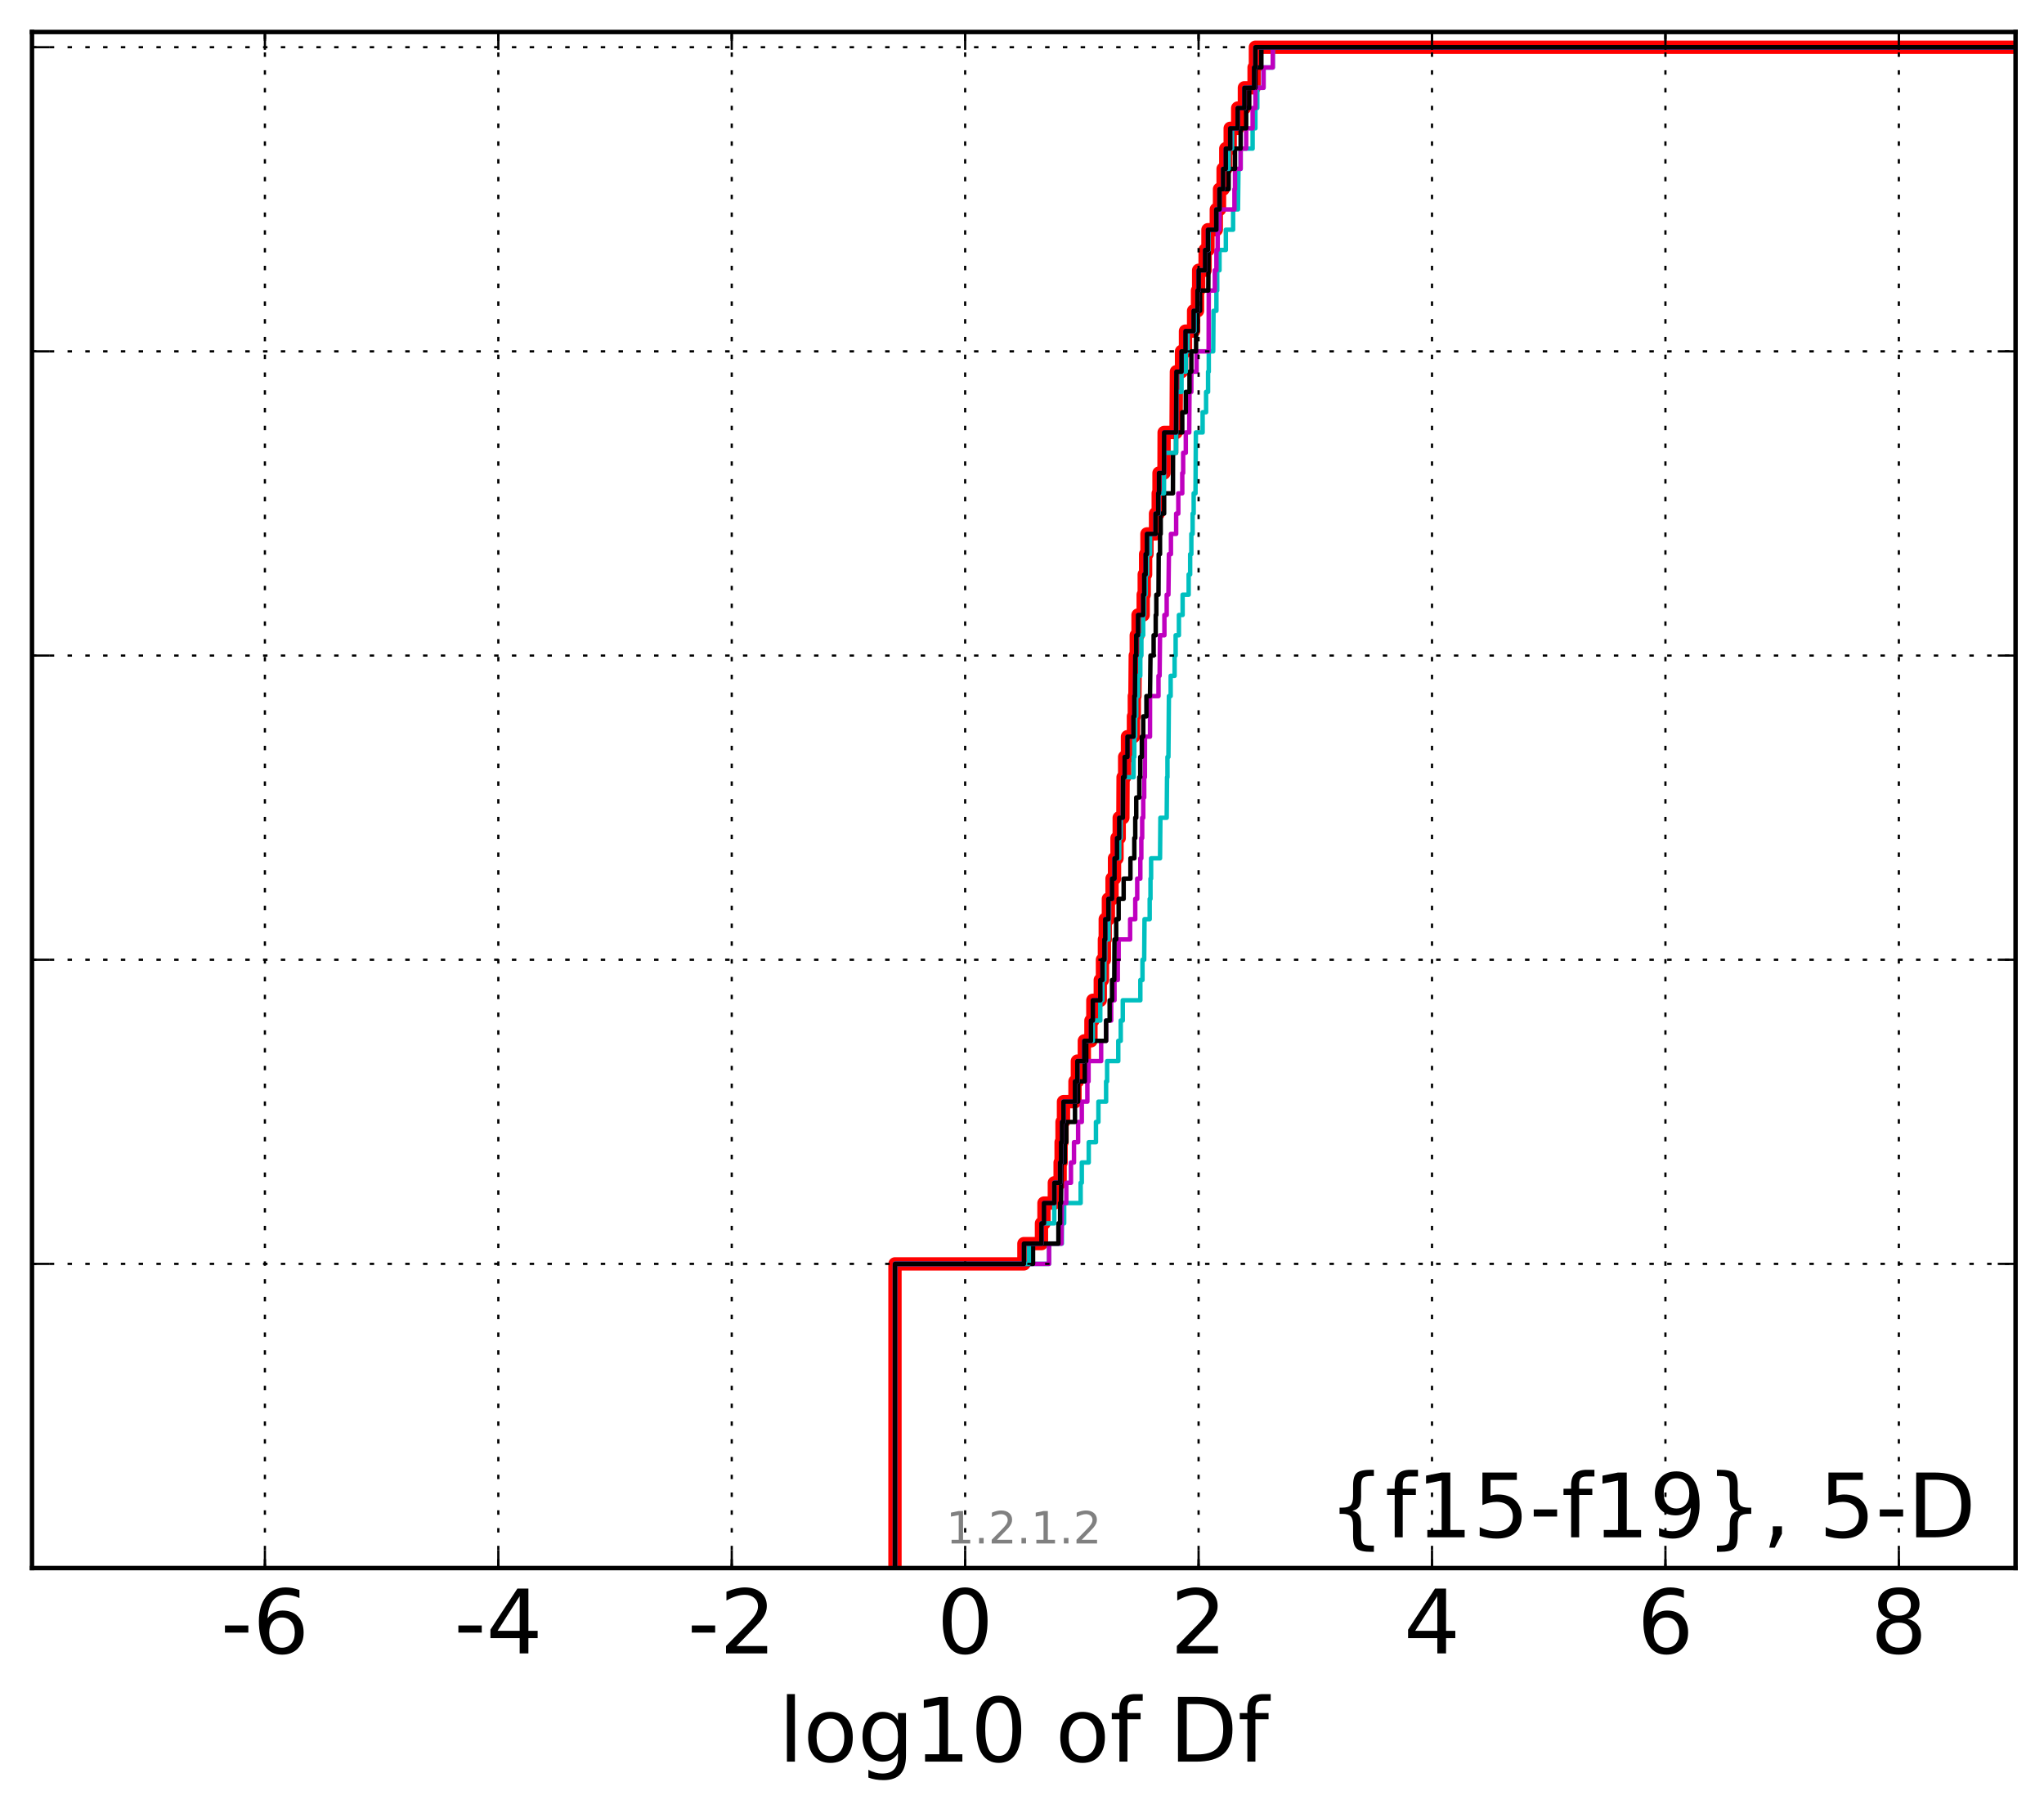 <?xml version="1.0" encoding="utf-8" standalone="no"?>
<!DOCTYPE svg PUBLIC "-//W3C//DTD SVG 1.1//EN"
  "http://www.w3.org/Graphics/SVG/1.1/DTD/svg11.dtd">
<!-- Created with matplotlib (http://matplotlib.org/) -->
<svg height="407pt" version="1.1" viewBox="0 0 460 407" width="460pt" xmlns="http://www.w3.org/2000/svg" xmlns:xlink="http://www.w3.org/1999/xlink">
 <defs>
  <style type="text/css">
*{stroke-linecap:butt;stroke-linejoin:round;stroke-miterlimit:100000;}
  </style>
 </defs>
 <g id="figure_1">
  <g id="patch_1">
   <path d="M 0 407.712 
L 460.8 407.712 
L 460.8 0 
L 0 0 
z
" style="fill:#ffffff;"/>
  </g>
  <g id="axes_1">
   <g id="patch_2">
    <path d="M 7.2 352.8 
L 453.6 352.8 
L 453.6 7.2 
L 7.2 7.2 
z
" style="fill:#ffffff;"/>
   </g>
   <g id="line2d_1">
    <path clip-path="url(#p830e38a3d4)" d="M 201.414 352.8 
L 201.414 348.238 
L 201.414 348.238 
L 201.414 348.238 
L 201.414 343.675 
L 201.414 343.675 
L 201.414 343.675 
L 201.414 339.113 
L 201.414 339.113 
L 201.414 339.113 
L 201.414 334.55 
L 201.414 334.55 
L 201.414 334.55 
L 201.414 329.988 
L 201.414 329.988 
L 201.414 329.988 
L 201.414 325.426 
L 201.414 325.426 
L 201.414 325.426 
L 201.414 320.863 
L 201.414 320.863 
L 201.414 320.863 
L 201.414 316.301 
L 201.414 316.301 
L 201.414 316.301 
L 201.414 311.739 
L 201.414 311.739 
L 201.414 311.739 
L 201.414 307.176 
L 201.414 307.176 
L 201.414 307.176 
L 201.414 302.614 
L 201.414 302.614 
L 201.414 302.614 
L 201.414 298.051 
L 201.414 298.051 
L 201.414 298.051 
L 201.414 293.489 
L 201.414 293.489 
L 201.414 293.489 
L 201.414 288.927 
L 201.414 288.927 
L 201.414 288.927 
L 201.414 284.364 
L 230.432 284.364 
L 230.432 279.802 
L 234.382 279.802 
L 234.382 275.24 
L 234.944 275.24 
L 234.944 270.677 
L 237.279 270.677 
L 237.279 266.115 
L 238.579 266.115 
L 238.579 261.552 
L 238.8 261.552 
L 238.8 256.99 
L 239.009 256.99 
L 239.009 252.428 
L 239.336 252.428 
L 239.336 247.865 
L 241.925 247.865 
L 241.925 243.303 
L 242.461 243.303 
L 242.461 238.741 
L 244.026 238.741 
L 244.026 234.178 
L 245.515 234.178 
L 245.515 229.616 
L 245.946 229.616 
L 245.946 225.053 
L 247.618 225.053 
L 247.618 220.491 
L 248.106 220.491 
L 248.106 215.929 
L 248.546 215.929 
L 248.546 211.366 
L 248.734 211.366 
L 248.734 206.804 
L 249.442 206.804 
L 249.442 202.242 
L 250.263 202.242 
L 250.263 197.679 
L 250.821 197.679 
L 250.821 193.117 
L 251.383 193.117 
L 251.383 188.554 
L 251.877 188.554 
L 251.877 183.992 
L 252.702 183.992 
L 252.747 174.867 
L 253.101 174.867 
L 253.101 170.305 
L 253.734 170.305 
L 253.734 165.743 
L 255.08 165.743 
L 255.08 161.18 
L 255.278 161.18 
L 255.278 156.618 
L 255.415 156.618 
L 255.488 147.493 
L 255.712 147.493 
L 255.712 142.931 
L 256.113 142.931 
L 256.113 138.368 
L 257.273 138.368 
L 257.273 133.806 
L 257.507 133.806 
L 257.507 129.244 
L 257.817 129.244 
L 257.817 124.681 
L 258.122 124.681 
L 258.122 120.119 
L 260.051 120.119 
L 260.051 115.556 
L 260.657 115.556 
L 260.657 110.994 
L 260.832 110.994 
L 260.832 106.432 
L 261.954 106.432 
L 261.986 97.307 
L 264.665 97.307 
L 264.748 83.62 
L 265.902 83.62 
L 265.902 79.057 
L 266.793 79.057 
L 266.793 74.495 
L 268.619 74.495 
L 268.619 69.933 
L 269.496 69.933 
L 269.496 65.37 
L 269.753 65.37 
L 269.753 60.808 
L 271.206 60.808 
L 271.206 56.246 
L 271.849 56.246 
L 271.849 51.683 
L 273.726 51.683 
L 273.726 47.121 
L 274.451 47.121 
L 274.451 42.558 
L 275.257 42.558 
L 275.257 37.996 
L 275.86 37.996 
L 275.86 33.434 
L 276.854 33.434 
L 276.854 28.871 
L 278.542 28.871 
L 278.542 24.309 
L 280.05 24.309 
L 280.05 19.747 
L 282.23 19.747 
L 282.23 15.184 
L 282.529 15.184 
L 282.529 10.622 
L 282.529 10.622 
L 453.6 10.622 
L 453.6 10.622 
" style="fill:none;stroke:#ff0000;stroke-linecap:square;stroke-width:3.0;"/>
   </g>
   <g id="line2d_2">
    <path clip-path="url(#p830e38a3d4)" d="M 201.414 352.8 
L 201.414 348.238 
L 201.414 348.238 
L 201.414 348.238 
L 201.414 343.675 
L 201.414 343.675 
L 201.414 343.675 
L 201.414 339.113 
L 201.414 339.113 
L 201.414 339.113 
L 201.414 334.55 
L 201.414 334.55 
L 201.414 334.55 
L 201.414 329.988 
L 201.414 329.988 
L 201.414 329.988 
L 201.414 325.426 
L 201.414 325.426 
L 201.414 325.426 
L 201.414 320.863 
L 201.414 320.863 
L 201.414 320.863 
L 201.414 316.301 
L 201.414 316.301 
L 201.414 316.301 
L 201.414 311.739 
L 201.414 311.739 
L 201.414 311.739 
L 201.414 307.176 
L 201.414 307.176 
L 201.414 307.176 
L 201.414 302.614 
L 201.414 302.614 
L 201.414 302.614 
L 201.414 298.051 
L 201.414 298.051 
L 201.414 298.051 
L 201.414 293.489 
L 201.414 293.489 
L 201.414 293.489 
L 201.414 288.927 
L 201.414 288.927 
L 201.414 288.927 
L 201.414 284.364 
L 236.092 284.364 
L 236.092 279.802 
L 238.977 279.802 
L 238.977 275.24 
L 239.491 275.24 
L 239.491 270.677 
L 243.198 270.677 
L 243.198 266.115 
L 243.461 266.115 
L 243.461 261.552 
L 245.018 261.552 
L 245.018 256.99 
L 246.644 256.99 
L 246.644 252.428 
L 247.199 252.428 
L 247.199 247.865 
L 248.926 247.865 
L 248.926 243.303 
L 249.155 243.303 
L 249.155 238.741 
L 251.666 238.741 
L 251.666 234.178 
L 252.222 234.178 
L 252.222 229.616 
L 252.68 229.616 
L 252.68 225.053 
L 256.634 225.053 
L 256.634 220.491 
L 257.115 220.491 
L 257.115 215.929 
L 257.499 215.929 
L 257.571 206.804 
L 258.736 206.804 
L 258.736 202.242 
L 258.916 202.242 
L 258.916 197.679 
L 259.054 197.679 
L 259.054 193.117 
L 261.062 193.117 
L 261.146 183.992 
L 262.563 183.992 
L 262.642 174.867 
L 262.736 174.867 
L 262.736 170.305 
L 262.953 170.305 
L 263.062 156.618 
L 263.456 156.618 
L 263.456 152.055 
L 264.343 152.055 
L 264.343 147.493 
L 264.577 147.493 
L 264.577 142.931 
L 265.312 142.931 
L 265.312 138.368 
L 266.146 138.368 
L 266.146 133.806 
L 267.506 133.806 
L 267.506 129.244 
L 267.843 129.244 
L 267.843 124.681 
L 268.109 124.681 
L 268.109 120.119 
L 268.399 120.119 
L 268.399 115.556 
L 268.634 115.556 
L 268.634 110.994 
L 269.045 110.994 
L 269.129 97.307 
L 270.648 97.307 
L 270.648 92.745 
L 271.429 92.745 
L 271.429 88.182 
L 271.875 88.182 
L 271.875 83.62 
L 272.033 83.62 
L 272.033 79.057 
L 273.031 79.057 
L 273.101 69.933 
L 273.753 69.933 
L 273.753 65.37 
L 273.933 65.37 
L 273.933 60.808 
L 274.451 60.808 
L 274.451 56.246 
L 275.874 56.246 
L 275.874 51.683 
L 277.51 51.683 
L 277.51 47.121 
L 278.61 47.121 
L 278.714 37.996 
L 279.203 37.996 
L 279.203 33.434 
L 281.899 33.434 
L 281.899 28.871 
L 282.529 28.871 
L 282.529 24.309 
L 282.956 24.309 
L 282.956 19.747 
L 284.358 19.747 
L 284.358 15.184 
L 286.439 15.184 
L 286.439 10.622 
L 286.439 10.622 
L 453.6 10.622 
L 453.6 10.622 
" style="fill:none;stroke:#00bfbf;stroke-linecap:square;"/>
   </g>
   <g id="line2d_3">
    <path clip-path="url(#p830e38a3d4)" d="M 201.414 352.8 
L 201.414 348.238 
L 201.414 348.238 
L 201.414 348.238 
L 201.414 343.675 
L 201.414 343.675 
L 201.414 343.675 
L 201.414 339.113 
L 201.414 339.113 
L 201.414 339.113 
L 201.414 334.55 
L 201.414 334.55 
L 201.414 334.55 
L 201.414 329.988 
L 201.414 329.988 
L 201.414 329.988 
L 201.414 325.426 
L 201.414 325.426 
L 201.414 325.426 
L 201.414 320.863 
L 201.414 320.863 
L 201.414 320.863 
L 201.414 316.301 
L 201.414 316.301 
L 201.414 316.301 
L 201.414 311.739 
L 201.414 311.739 
L 201.414 311.739 
L 201.414 307.176 
L 201.414 307.176 
L 201.414 307.176 
L 201.414 302.614 
L 201.414 302.614 
L 201.414 302.614 
L 201.414 298.051 
L 201.414 298.051 
L 201.414 298.051 
L 201.414 293.489 
L 201.414 293.489 
L 201.414 293.489 
L 201.414 288.927 
L 201.414 288.927 
L 201.414 288.927 
L 201.414 284.364 
L 236.092 284.364 
L 236.092 279.802 
L 238.872 279.802 
L 238.977 270.677 
L 239.968 270.677 
L 239.968 266.115 
L 241.02 266.115 
L 241.02 261.552 
L 241.701 261.552 
L 241.701 256.99 
L 242.63 256.99 
L 242.63 252.428 
L 243.461 252.428 
L 243.461 247.865 
L 244.708 247.865 
L 244.708 243.303 
L 244.978 243.303 
L 244.978 238.741 
L 247.812 238.741 
L 247.812 234.178 
L 248.926 234.178 
L 248.926 229.616 
L 250.066 229.616 
L 250.066 225.053 
L 250.821 225.053 
L 250.821 220.491 
L 251.559 220.491 
L 251.559 215.929 
L 251.75 215.929 
L 251.75 211.366 
L 254.331 211.366 
L 254.331 206.804 
L 255.488 206.804 
L 255.488 202.242 
L 255.93 202.242 
L 255.93 197.679 
L 256.634 197.679 
L 256.634 193.117 
L 256.855 193.117 
L 256.855 188.554 
L 257.047 188.554 
L 257.047 183.992 
L 257.287 183.992 
L 257.287 179.43 
L 257.506 179.43 
L 257.506 174.867 
L 257.658 174.867 
L 257.677 165.743 
L 258.807 165.743 
L 258.82 156.618 
L 260.719 156.618 
L 260.719 152.055 
L 260.968 152.055 
L 261.062 142.931 
L 262.048 142.931 
L 262.048 138.368 
L 262.563 138.368 
L 262.563 133.806 
L 262.953 133.806 
L 263.062 124.681 
L 263.519 124.681 
L 263.519 120.119 
L 264.693 120.119 
L 264.693 115.556 
L 265.177 115.556 
L 265.177 110.994 
L 266.068 110.994 
L 266.068 106.432 
L 266.268 106.432 
L 266.268 101.869 
L 266.862 101.869 
L 266.862 97.307 
L 267.634 97.307 
L 267.695 88.182 
L 268.109 88.182 
L 268.109 83.62 
L 269.292 83.62 
L 269.292 79.057 
L 271.998 79.057 
L 272.033 65.37 
L 273.394 65.37 
L 273.394 60.808 
L 273.753 60.808 
L 273.753 56.246 
L 274.038 56.246 
L 274.038 51.683 
L 274.451 51.683 
L 274.451 47.121 
L 277.809 47.121 
L 277.809 42.558 
L 277.93 42.558 
L 277.93 37.996 
L 279.203 37.996 
L 279.203 33.434 
L 280.453 33.434 
L 280.453 28.871 
L 281.899 28.871 
L 281.899 24.309 
L 282.529 24.309 
L 282.529 19.747 
L 284.358 19.747 
L 284.358 15.184 
L 286.439 15.184 
L 286.439 10.622 
L 286.439 10.622 
L 453.6 10.622 
L 453.6 10.622 
" style="fill:none;stroke:#bf00bf;stroke-linecap:square;"/>
   </g>
   <g id="line2d_4">
    <path clip-path="url(#p830e38a3d4)" d="M 201.414 352.8 
L 201.414 348.238 
L 201.414 348.238 
L 201.414 348.238 
L 201.414 343.675 
L 201.414 343.675 
L 201.414 343.675 
L 201.414 339.113 
L 201.414 339.113 
L 201.414 339.113 
L 201.414 334.55 
L 201.414 334.55 
L 201.414 334.55 
L 201.414 329.988 
L 201.414 329.988 
L 201.414 329.988 
L 201.414 325.426 
L 201.414 325.426 
L 201.414 325.426 
L 201.414 320.863 
L 201.414 320.863 
L 201.414 320.863 
L 201.414 316.301 
L 201.414 316.301 
L 201.414 316.301 
L 201.414 311.739 
L 201.414 311.739 
L 201.414 311.739 
L 201.414 307.176 
L 201.414 307.176 
L 201.414 307.176 
L 201.414 302.614 
L 201.414 302.614 
L 201.414 302.614 
L 201.414 298.051 
L 201.414 298.051 
L 201.414 298.051 
L 201.414 293.489 
L 201.414 293.489 
L 201.414 293.489 
L 201.414 288.927 
L 201.414 288.927 
L 201.414 288.927 
L 201.414 284.364 
L 232.484 284.364 
L 232.484 279.802 
L 238.194 279.802 
L 238.194 275.24 
L 238.579 275.24 
L 238.579 270.677 
L 238.775 270.677 
L 238.872 261.552 
L 239.627 261.552 
L 239.627 256.99 
L 239.968 256.99 
L 239.968 252.428 
L 241.925 252.428 
L 241.925 247.865 
L 242.63 247.865 
L 242.63 243.303 
L 244.125 243.303 
L 244.125 238.741 
L 244.453 238.741 
L 244.453 234.178 
L 248.926 234.178 
L 248.926 229.616 
L 249.728 229.616 
L 249.728 225.053 
L 250.263 225.053 
L 250.263 220.491 
L 250.766 220.491 
L 250.821 211.366 
L 251.2 211.366 
L 251.2 206.804 
L 251.75 206.804 
L 251.75 202.242 
L 252.876 202.242 
L 252.876 197.679 
L 254.404 197.679 
L 254.404 193.117 
L 255.278 193.117 
L 255.278 188.554 
L 255.488 188.554 
L 255.488 183.992 
L 255.712 183.992 
L 255.712 179.43 
L 256.401 179.43 
L 256.401 174.867 
L 256.611 174.867 
L 256.611 170.305 
L 256.967 170.305 
L 256.967 165.743 
L 257.287 165.743 
L 257.287 161.18 
L 257.998 161.18 
L 257.998 156.618 
L 258.807 156.618 
L 258.916 147.493 
L 259.622 147.493 
L 259.622 142.931 
L 260.091 142.931 
L 260.091 138.368 
L 260.232 138.368 
L 260.232 133.806 
L 260.719 133.806 
L 260.764 124.681 
L 261.062 124.681 
L 261.062 120.119 
L 261.216 120.119 
L 261.216 115.556 
L 261.986 115.556 
L 261.986 110.994 
L 263.969 110.994 
L 263.993 101.869 
L 264.676 101.869 
L 264.676 97.307 
L 266.068 97.307 
L 266.068 92.745 
L 266.862 92.745 
L 266.862 88.182 
L 267.695 88.182 
L 267.695 83.62 
L 268.109 83.62 
L 268.109 79.057 
L 269.174 79.057 
L 269.174 74.495 
L 269.496 74.495 
L 269.496 69.933 
L 270.063 69.933 
L 270.063 65.37 
L 271.927 65.37 
L 272.011 51.683 
L 273.726 51.683 
L 273.726 47.121 
L 274.451 47.121 
L 274.451 42.558 
L 276.511 42.558 
L 276.511 37.996 
L 277.93 37.996 
L 277.93 33.434 
L 279.203 33.434 
L 279.203 28.871 
L 280.453 28.871 
L 280.453 24.309 
L 281.132 24.309 
L 281.132 19.747 
L 282.529 19.747 
L 282.529 15.184 
L 283.868 15.184 
L 283.868 10.622 
L 283.868 10.622 
L 453.6 10.622 
L 453.6 10.622 
" style="fill:none;stroke:#000000;stroke-linecap:square;"/>
   </g>
   <g id="line2d_5">
    <path clip-path="url(#p830e38a3d4)" d="M 201.414 352.8 
L 201.414 348.238 
L 201.414 348.238 
L 201.414 348.238 
L 201.414 343.675 
L 201.414 343.675 
L 201.414 343.675 
L 201.414 339.113 
L 201.414 339.113 
L 201.414 339.113 
L 201.414 334.55 
L 201.414 334.55 
L 201.414 334.55 
L 201.414 329.988 
L 201.414 329.988 
L 201.414 329.988 
L 201.414 325.426 
L 201.414 325.426 
L 201.414 325.426 
L 201.414 320.863 
L 201.414 320.863 
L 201.414 320.863 
L 201.414 316.301 
L 201.414 316.301 
L 201.414 316.301 
L 201.414 311.739 
L 201.414 311.739 
L 201.414 311.739 
L 201.414 307.176 
L 201.414 307.176 
L 201.414 307.176 
L 201.414 302.614 
L 201.414 302.614 
L 201.414 302.614 
L 201.414 298.051 
L 201.414 298.051 
L 201.414 298.051 
L 201.414 293.489 
L 201.414 293.489 
L 201.414 293.489 
L 201.414 288.927 
L 201.414 288.927 
L 201.414 288.927 
L 201.414 284.364 
L 231.546 284.364 
L 231.546 279.802 
L 234.382 279.802 
L 234.382 275.24 
L 237.265 275.24 
L 237.279 266.115 
L 238.579 266.115 
L 238.579 261.552 
L 238.853 261.552 
L 238.853 256.99 
L 239.009 256.99 
L 239.009 252.428 
L 239.336 252.428 
L 239.336 247.865 
L 241.925 247.865 
L 241.925 243.303 
L 242.463 243.303 
L 242.463 238.741 
L 244.026 238.741 
L 244.026 234.178 
L 245.946 234.178 
L 245.946 229.616 
L 247.618 229.616 
L 247.618 225.053 
L 248.106 225.053 
L 248.106 220.491 
L 248.546 220.491 
L 248.546 215.929 
L 248.734 215.929 
L 248.734 211.366 
L 249.468 211.366 
L 249.468 206.804 
L 249.59 206.804 
L 249.59 202.242 
L 250.263 202.242 
L 250.263 197.679 
L 250.821 197.679 
L 250.821 193.117 
L 251.877 193.117 
L 251.877 188.554 
L 252.208 188.554 
L 252.208 183.992 
L 252.702 183.992 
L 252.747 174.867 
L 255.118 174.867 
L 255.118 170.305 
L 255.278 170.305 
L 255.278 165.743 
L 255.488 165.743 
L 255.488 161.18 
L 255.712 161.18 
L 255.712 156.618 
L 256.113 156.618 
L 256.113 152.055 
L 256.625 152.055 
L 256.625 147.493 
L 256.869 147.493 
L 256.869 142.931 
L 257.273 142.931 
L 257.273 138.368 
L 257.507 138.368 
L 257.507 133.806 
L 257.817 133.806 
L 257.817 129.244 
L 258.168 129.244 
L 258.168 124.681 
L 258.822 124.681 
L 258.822 120.119 
L 260.051 120.119 
L 260.051 115.556 
L 260.764 115.556 
L 260.764 110.994 
L 261.954 110.994 
L 261.986 101.869 
L 264.665 101.869 
L 264.748 88.182 
L 265.902 88.182 
L 265.902 83.62 
L 266.862 83.62 
L 266.862 79.057 
L 267.281 79.057 
L 267.281 74.495 
L 268.839 74.495 
L 268.839 69.933 
L 269.496 69.933 
L 269.496 65.37 
L 269.753 65.37 
L 269.753 60.808 
L 271.206 60.808 
L 271.206 56.246 
L 271.998 56.246 
L 271.998 51.683 
L 273.726 51.683 
L 273.726 47.121 
L 274.451 47.121 
L 274.451 42.558 
L 275.257 42.558 
L 275.257 37.996 
L 276.511 37.996 
L 276.511 33.434 
L 277.279 33.434 
L 277.279 28.871 
L 278.542 28.871 
L 278.542 24.309 
L 280.05 24.309 
L 280.05 19.747 
L 282.23 19.747 
L 282.23 15.184 
L 282.529 15.184 
L 282.529 10.622 
L 282.529 10.622 
L 453.6 10.622 
L 453.6 10.622 
" style="fill:none;stroke:#00bfbf;stroke-linecap:square;"/>
   </g>
   <g id="line2d_6">
    <path clip-path="url(#p830e38a3d4)" d="M 201.414 352.8 
L 201.414 348.238 
L 201.414 348.238 
L 201.414 348.238 
L 201.414 343.675 
L 201.414 343.675 
L 201.414 343.675 
L 201.414 339.113 
L 201.414 339.113 
L 201.414 339.113 
L 201.414 334.55 
L 201.414 334.55 
L 201.414 334.55 
L 201.414 329.988 
L 201.414 329.988 
L 201.414 329.988 
L 201.414 325.426 
L 201.414 325.426 
L 201.414 325.426 
L 201.414 320.863 
L 201.414 320.863 
L 201.414 320.863 
L 201.414 316.301 
L 201.414 316.301 
L 201.414 316.301 
L 201.414 311.739 
L 201.414 311.739 
L 201.414 311.739 
L 201.414 307.176 
L 201.414 307.176 
L 201.414 307.176 
L 201.414 302.614 
L 201.414 302.614 
L 201.414 302.614 
L 201.414 298.051 
L 201.414 298.051 
L 201.414 298.051 
L 201.414 293.489 
L 201.414 293.489 
L 201.414 293.489 
L 201.414 288.927 
L 201.414 288.927 
L 201.414 288.927 
L 201.414 284.364 
L 230.432 284.364 
L 230.432 279.802 
L 234.382 279.802 
L 234.382 275.24 
L 234.944 275.24 
L 234.944 270.677 
L 237.279 270.677 
L 237.279 266.115 
L 238.579 266.115 
L 238.579 261.552 
L 238.8 261.552 
L 238.8 256.99 
L 239.009 256.99 
L 239.009 252.428 
L 239.336 252.428 
L 239.336 247.865 
L 241.925 247.865 
L 241.925 243.303 
L 242.461 243.303 
L 242.461 238.741 
L 244.026 238.741 
L 244.026 234.178 
L 245.515 234.178 
L 245.515 229.616 
L 245.946 229.616 
L 245.946 225.053 
L 247.618 225.053 
L 247.618 220.491 
L 248.106 220.491 
L 248.106 215.929 
L 248.546 215.929 
L 248.546 211.366 
L 248.734 211.366 
L 248.734 206.804 
L 249.442 206.804 
L 249.442 202.242 
L 250.263 202.242 
L 250.263 197.679 
L 250.821 197.679 
L 250.821 193.117 
L 251.383 193.117 
L 251.383 188.554 
L 251.877 188.554 
L 251.877 183.992 
L 252.702 183.992 
L 252.747 174.867 
L 253.101 174.867 
L 253.101 170.305 
L 253.734 170.305 
L 253.734 165.743 
L 255.08 165.743 
L 255.08 161.18 
L 255.278 161.18 
L 255.278 156.618 
L 255.415 156.618 
L 255.488 147.493 
L 255.712 147.493 
L 255.712 142.931 
L 256.113 142.931 
L 256.113 138.368 
L 257.273 138.368 
L 257.273 133.806 
L 257.507 133.806 
L 257.507 129.244 
L 257.817 129.244 
L 257.817 124.681 
L 258.122 124.681 
L 258.122 120.119 
L 260.051 120.119 
L 260.051 115.556 
L 260.657 115.556 
L 260.657 110.994 
L 260.832 110.994 
L 260.832 106.432 
L 261.954 106.432 
L 261.986 97.307 
L 264.665 97.307 
L 264.748 83.62 
L 265.902 83.62 
L 265.902 79.057 
L 266.793 79.057 
L 266.793 74.495 
L 268.619 74.495 
L 268.619 69.933 
L 269.496 69.933 
L 269.496 65.37 
L 269.753 65.37 
L 269.753 60.808 
L 271.206 60.808 
L 271.206 56.246 
L 271.849 56.246 
L 271.849 51.683 
L 273.726 51.683 
L 273.726 47.121 
L 274.451 47.121 
L 274.451 42.558 
L 275.257 42.558 
L 275.257 37.996 
L 275.86 37.996 
L 275.86 33.434 
L 276.854 33.434 
L 276.854 28.871 
L 278.542 28.871 
L 278.542 24.309 
L 280.05 24.309 
L 280.05 19.747 
L 282.23 19.747 
L 282.23 15.184 
L 282.529 15.184 
L 282.529 10.622 
L 282.529 10.622 
L 453.6 10.622 
L 453.6 10.622 
" style="fill:none;stroke:#bf00bf;stroke-linecap:square;"/>
   </g>
   <g id="line2d_7">
    <path clip-path="url(#p830e38a3d4)" d="M 201.414 352.8 
L 201.414 348.238 
L 201.414 348.238 
L 201.414 348.238 
L 201.414 343.675 
L 201.414 343.675 
L 201.414 343.675 
L 201.414 339.113 
L 201.414 339.113 
L 201.414 339.113 
L 201.414 334.55 
L 201.414 334.55 
L 201.414 334.55 
L 201.414 329.988 
L 201.414 329.988 
L 201.414 329.988 
L 201.414 325.426 
L 201.414 325.426 
L 201.414 325.426 
L 201.414 320.863 
L 201.414 320.863 
L 201.414 320.863 
L 201.414 316.301 
L 201.414 316.301 
L 201.414 316.301 
L 201.414 311.739 
L 201.414 311.739 
L 201.414 311.739 
L 201.414 307.176 
L 201.414 307.176 
L 201.414 307.176 
L 201.414 302.614 
L 201.414 302.614 
L 201.414 302.614 
L 201.414 298.051 
L 201.414 298.051 
L 201.414 298.051 
L 201.414 293.489 
L 201.414 293.489 
L 201.414 293.489 
L 201.414 288.927 
L 201.414 288.927 
L 201.414 288.927 
L 201.414 284.364 
L 230.432 284.364 
L 230.432 279.802 
L 234.382 279.802 
L 234.382 275.24 
L 234.944 275.24 
L 234.944 270.677 
L 237.279 270.677 
L 237.279 266.115 
L 238.579 266.115 
L 238.579 261.552 
L 238.8 261.552 
L 238.8 256.99 
L 239.009 256.99 
L 239.009 252.428 
L 239.336 252.428 
L 239.336 247.865 
L 241.925 247.865 
L 241.925 243.303 
L 242.461 243.303 
L 242.461 238.741 
L 244.026 238.741 
L 244.026 234.178 
L 245.515 234.178 
L 245.515 229.616 
L 245.946 229.616 
L 245.946 225.053 
L 247.618 225.053 
L 247.618 220.491 
L 248.106 220.491 
L 248.106 215.929 
L 248.546 215.929 
L 248.546 211.366 
L 248.734 211.366 
L 248.734 206.804 
L 249.442 206.804 
L 249.442 202.242 
L 250.263 202.242 
L 250.263 197.679 
L 250.821 197.679 
L 250.821 193.117 
L 251.383 193.117 
L 251.383 188.554 
L 251.877 188.554 
L 251.877 183.992 
L 252.702 183.992 
L 252.747 174.867 
L 253.101 174.867 
L 253.101 170.305 
L 253.734 170.305 
L 253.734 165.743 
L 255.08 165.743 
L 255.08 161.18 
L 255.278 161.18 
L 255.278 156.618 
L 255.415 156.618 
L 255.488 147.493 
L 255.712 147.493 
L 255.712 142.931 
L 256.113 142.931 
L 256.113 138.368 
L 257.273 138.368 
L 257.273 133.806 
L 257.507 133.806 
L 257.507 129.244 
L 257.817 129.244 
L 257.817 124.681 
L 258.122 124.681 
L 258.122 120.119 
L 260.051 120.119 
L 260.051 115.556 
L 260.657 115.556 
L 260.657 110.994 
L 260.832 110.994 
L 260.832 106.432 
L 261.954 106.432 
L 261.986 97.307 
L 264.665 97.307 
L 264.748 83.62 
L 265.902 83.62 
L 265.902 79.057 
L 266.793 79.057 
L 266.793 74.495 
L 268.619 74.495 
L 268.619 69.933 
L 269.496 69.933 
L 269.496 65.37 
L 269.753 65.37 
L 269.753 60.808 
L 271.206 60.808 
L 271.206 56.246 
L 271.849 56.246 
L 271.849 51.683 
L 273.726 51.683 
L 273.726 47.121 
L 274.451 47.121 
L 274.451 42.558 
L 275.257 42.558 
L 275.257 37.996 
L 275.86 37.996 
L 275.86 33.434 
L 276.854 33.434 
L 276.854 28.871 
L 278.542 28.871 
L 278.542 24.309 
L 280.05 24.309 
L 280.05 19.747 
L 282.23 19.747 
L 282.23 15.184 
L 282.529 15.184 
L 282.529 10.622 
L 282.529 10.622 
L 453.6 10.622 
L 453.6 10.622 
" style="fill:none;stroke:#000000;stroke-linecap:square;"/>
   </g>
   <g id="patch_3">
    <path d="M 7.2 7.2 
L 453.6 7.2 
" style="fill:none;stroke:#000000;stroke-linecap:square;stroke-linejoin:miter;"/>
   </g>
   <g id="patch_4">
    <path d="M 453.6 352.8 
L 453.6 7.2 
" style="fill:none;stroke:#000000;stroke-linecap:square;stroke-linejoin:miter;"/>
   </g>
   <g id="patch_5">
    <path d="M 7.2 352.8 
L 453.6 352.8 
" style="fill:none;stroke:#000000;stroke-linecap:square;stroke-linejoin:miter;"/>
   </g>
   <g id="patch_6">
    <path d="M 7.2 352.8 
L 7.2 7.2 
" style="fill:none;stroke:#000000;stroke-linecap:square;stroke-linejoin:miter;"/>
   </g>
   <g id="matplotlib.axis_1">
    <g id="xtick_1">
     <g id="line2d_8">
      <path clip-path="url(#p830e38a3d4)" d="M 59.617 352.8 
L 59.617 7.2 
" style="fill:none;stroke:#000000;stroke-dasharray:1,3;stroke-dashoffset:0.0;stroke-width:0.5;"/>
     </g>
     <g id="line2d_9">
      <defs>
       <path d="M 0 0 
L 0 -4 
" id="m768fe01a8d" style="stroke:#000000;stroke-width:0.5;"/>
      </defs>
      <g>
       <use style="stroke:#000000;stroke-width:0.5;" x="59.617" xlink:href="#m768fe01a8d" y="352.8"/>
      </g>
     </g>
     <g id="line2d_10">
      <defs>
       <path d="M 0 0 
L 0 4 
" id="md43eb08e0f" style="stroke:#000000;stroke-width:0.5;"/>
      </defs>
      <g>
       <use style="stroke:#000000;stroke-width:0.5;" x="59.617" xlink:href="#md43eb08e0f" y="7.2"/>
      </g>
     </g>
     <g id="text_1">
      <!-- -6 -->
      <defs>
       <path d="M 33.016 40.375 
Q 26.375 40.375 22.484 35.828 
Q 18.609 31.297 18.609 23.391 
Q 18.609 15.531 22.484 10.953 
Q 26.375 6.391 33.016 6.391 
Q 39.656 6.391 43.531 10.953 
Q 47.406 15.531 47.406 23.391 
Q 47.406 31.297 43.531 35.828 
Q 39.656 40.375 33.016 40.375 
M 52.594 71.297 
L 52.594 62.312 
Q 48.875 64.062 45.094 64.984 
Q 41.312 65.922 37.594 65.922 
Q 27.828 65.922 22.672 59.328 
Q 17.531 52.734 16.797 39.406 
Q 19.672 43.656 24.016 45.922 
Q 28.375 48.188 33.594 48.188 
Q 44.578 48.188 50.953 41.516 
Q 57.328 34.859 57.328 23.391 
Q 57.328 12.156 50.688 5.359 
Q 44.047 -1.422 33.016 -1.422 
Q 20.359 -1.422 13.672 8.266 
Q 6.984 17.969 6.984 36.375 
Q 6.984 53.656 15.188 63.938 
Q 23.391 74.219 37.203 74.219 
Q 40.922 74.219 44.703 73.484 
Q 48.484 72.75 52.594 71.297 
" id="BitstreamVeraSans-Roman-36"/>
       <path d="M 4.891 31.391 
L 31.203 31.391 
L 31.203 23.391 
L 4.891 23.391 
z
" id="BitstreamVeraSans-Roman-2d"/>
      </defs>
      <g transform="translate(49.647 371.997)scale(0.2 -0.2)">
       <use xlink:href="#BitstreamVeraSans-Roman-2d"/>
       <use x="36.084" xlink:href="#BitstreamVeraSans-Roman-36"/>
      </g>
     </g>
    </g>
    <g id="xtick_2">
     <g id="line2d_11">
      <path clip-path="url(#p830e38a3d4)" d="M 112.148 352.8 
L 112.148 7.2 
" style="fill:none;stroke:#000000;stroke-dasharray:1,3;stroke-dashoffset:0.0;stroke-width:0.5;"/>
     </g>
     <g id="line2d_12">
      <g>
       <use style="stroke:#000000;stroke-width:0.5;" x="112.148" xlink:href="#m768fe01a8d" y="352.8"/>
      </g>
     </g>
     <g id="line2d_13">
      <g>
       <use style="stroke:#000000;stroke-width:0.5;" x="112.148" xlink:href="#md43eb08e0f" y="7.2"/>
      </g>
     </g>
     <g id="text_2">
      <!-- -4 -->
      <defs>
       <path d="M 37.797 64.312 
L 12.891 25.391 
L 37.797 25.391 
z
M 35.203 72.906 
L 47.609 72.906 
L 47.609 25.391 
L 58.016 25.391 
L 58.016 17.188 
L 47.609 17.188 
L 47.609 0 
L 37.797 0 
L 37.797 17.188 
L 4.891 17.188 
L 4.891 26.703 
z
" id="BitstreamVeraSans-Roman-34"/>
      </defs>
      <g transform="translate(102.178 371.997)scale(0.2 -0.2)">
       <use xlink:href="#BitstreamVeraSans-Roman-2d"/>
       <use x="36.084" xlink:href="#BitstreamVeraSans-Roman-34"/>
      </g>
     </g>
    </g>
    <g id="xtick_3">
     <g id="line2d_14">
      <path clip-path="url(#p830e38a3d4)" d="M 164.679 352.8 
L 164.679 7.2 
" style="fill:none;stroke:#000000;stroke-dasharray:1,3;stroke-dashoffset:0.0;stroke-width:0.5;"/>
     </g>
     <g id="line2d_15">
      <g>
       <use style="stroke:#000000;stroke-width:0.5;" x="164.679" xlink:href="#m768fe01a8d" y="352.8"/>
      </g>
     </g>
     <g id="line2d_16">
      <g>
       <use style="stroke:#000000;stroke-width:0.5;" x="164.679" xlink:href="#md43eb08e0f" y="7.2"/>
      </g>
     </g>
     <g id="text_3">
      <!-- -2 -->
      <defs>
       <path d="M 19.188 8.297 
L 53.609 8.297 
L 53.609 0 
L 7.328 0 
L 7.328 8.297 
Q 12.938 14.109 22.625 23.891 
Q 32.328 33.688 34.812 36.531 
Q 39.547 41.844 41.422 45.531 
Q 43.312 49.219 43.312 52.781 
Q 43.312 58.594 39.234 62.25 
Q 35.156 65.922 28.609 65.922 
Q 23.969 65.922 18.812 64.312 
Q 13.672 62.703 7.812 59.422 
L 7.812 69.391 
Q 13.766 71.781 18.938 73 
Q 24.125 74.219 28.422 74.219 
Q 39.75 74.219 46.484 68.547 
Q 53.219 62.891 53.219 53.422 
Q 53.219 48.922 51.531 44.891 
Q 49.859 40.875 45.406 35.406 
Q 44.188 33.984 37.641 27.219 
Q 31.109 20.453 19.188 8.297 
" id="BitstreamVeraSans-Roman-32"/>
      </defs>
      <g transform="translate(154.709 371.997)scale(0.2 -0.2)">
       <use xlink:href="#BitstreamVeraSans-Roman-2d"/>
       <use x="36.084" xlink:href="#BitstreamVeraSans-Roman-32"/>
      </g>
     </g>
    </g>
    <g id="xtick_4">
     <g id="line2d_17">
      <path clip-path="url(#p830e38a3d4)" d="M 217.21 352.8 
L 217.21 7.2 
" style="fill:none;stroke:#000000;stroke-dasharray:1,3;stroke-dashoffset:0.0;stroke-width:0.5;"/>
     </g>
     <g id="line2d_18">
      <g>
       <use style="stroke:#000000;stroke-width:0.5;" x="217.21" xlink:href="#m768fe01a8d" y="352.8"/>
      </g>
     </g>
     <g id="line2d_19">
      <g>
       <use style="stroke:#000000;stroke-width:0.5;" x="217.21" xlink:href="#md43eb08e0f" y="7.2"/>
      </g>
     </g>
     <g id="text_4">
      <!-- 0 -->
      <defs>
       <path d="M 31.781 66.406 
Q 24.172 66.406 20.328 58.906 
Q 16.5 51.422 16.5 36.375 
Q 16.5 21.391 20.328 13.891 
Q 24.172 6.391 31.781 6.391 
Q 39.453 6.391 43.281 13.891 
Q 47.125 21.391 47.125 36.375 
Q 47.125 51.422 43.281 58.906 
Q 39.453 66.406 31.781 66.406 
M 31.781 74.219 
Q 44.047 74.219 50.516 64.516 
Q 56.984 54.828 56.984 36.375 
Q 56.984 17.969 50.516 8.266 
Q 44.047 -1.422 31.781 -1.422 
Q 19.531 -1.422 13.062 8.266 
Q 6.594 17.969 6.594 36.375 
Q 6.594 54.828 13.062 64.516 
Q 19.531 74.219 31.781 74.219 
" id="BitstreamVeraSans-Roman-30"/>
      </defs>
      <g transform="translate(210.848 371.997)scale(0.2 -0.2)">
       <use xlink:href="#BitstreamVeraSans-Roman-30"/>
      </g>
     </g>
    </g>
    <g id="xtick_5">
     <g id="line2d_20">
      <path clip-path="url(#p830e38a3d4)" d="M 269.741 352.8 
L 269.741 7.2 
" style="fill:none;stroke:#000000;stroke-dasharray:1,3;stroke-dashoffset:0.0;stroke-width:0.5;"/>
     </g>
     <g id="line2d_21">
      <g>
       <use style="stroke:#000000;stroke-width:0.5;" x="269.741" xlink:href="#m768fe01a8d" y="352.8"/>
      </g>
     </g>
     <g id="line2d_22">
      <g>
       <use style="stroke:#000000;stroke-width:0.5;" x="269.741" xlink:href="#md43eb08e0f" y="7.2"/>
      </g>
     </g>
     <g id="text_5">
      <!-- 2 -->
      <g transform="translate(263.379 371.997)scale(0.2 -0.2)">
       <use xlink:href="#BitstreamVeraSans-Roman-32"/>
      </g>
     </g>
    </g>
    <g id="xtick_6">
     <g id="line2d_23">
      <path clip-path="url(#p830e38a3d4)" d="M 322.272 352.8 
L 322.272 7.2 
" style="fill:none;stroke:#000000;stroke-dasharray:1,3;stroke-dashoffset:0.0;stroke-width:0.5;"/>
     </g>
     <g id="line2d_24">
      <g>
       <use style="stroke:#000000;stroke-width:0.5;" x="322.272" xlink:href="#m768fe01a8d" y="352.8"/>
      </g>
     </g>
     <g id="line2d_25">
      <g>
       <use style="stroke:#000000;stroke-width:0.5;" x="322.272" xlink:href="#md43eb08e0f" y="7.2"/>
      </g>
     </g>
     <g id="text_6">
      <!-- 4 -->
      <g transform="translate(315.91 371.997)scale(0.2 -0.2)">
       <use xlink:href="#BitstreamVeraSans-Roman-34"/>
      </g>
     </g>
    </g>
    <g id="xtick_7">
     <g id="line2d_26">
      <path clip-path="url(#p830e38a3d4)" d="M 374.803 352.8 
L 374.803 7.2 
" style="fill:none;stroke:#000000;stroke-dasharray:1,3;stroke-dashoffset:0.0;stroke-width:0.5;"/>
     </g>
     <g id="line2d_27">
      <g>
       <use style="stroke:#000000;stroke-width:0.5;" x="374.803" xlink:href="#m768fe01a8d" y="352.8"/>
      </g>
     </g>
     <g id="line2d_28">
      <g>
       <use style="stroke:#000000;stroke-width:0.5;" x="374.803" xlink:href="#md43eb08e0f" y="7.2"/>
      </g>
     </g>
     <g id="text_7">
      <!-- 6 -->
      <g transform="translate(368.441 371.997)scale(0.2 -0.2)">
       <use xlink:href="#BitstreamVeraSans-Roman-36"/>
      </g>
     </g>
    </g>
    <g id="xtick_8">
     <g id="line2d_29">
      <path clip-path="url(#p830e38a3d4)" d="M 427.334 352.8 
L 427.334 7.2 
" style="fill:none;stroke:#000000;stroke-dasharray:1,3;stroke-dashoffset:0.0;stroke-width:0.5;"/>
     </g>
     <g id="line2d_30">
      <g>
       <use style="stroke:#000000;stroke-width:0.5;" x="427.334" xlink:href="#m768fe01a8d" y="352.8"/>
      </g>
     </g>
     <g id="line2d_31">
      <g>
       <use style="stroke:#000000;stroke-width:0.5;" x="427.334" xlink:href="#md43eb08e0f" y="7.2"/>
      </g>
     </g>
     <g id="text_8">
      <!-- 8 -->
      <defs>
       <path d="M 31.781 34.625 
Q 24.75 34.625 20.719 30.859 
Q 16.703 27.094 16.703 20.516 
Q 16.703 13.922 20.719 10.156 
Q 24.75 6.391 31.781 6.391 
Q 38.812 6.391 42.859 10.172 
Q 46.922 13.969 46.922 20.516 
Q 46.922 27.094 42.891 30.859 
Q 38.875 34.625 31.781 34.625 
M 21.922 38.812 
Q 15.578 40.375 12.031 44.719 
Q 8.5 49.078 8.5 55.328 
Q 8.5 64.062 14.719 69.141 
Q 20.953 74.219 31.781 74.219 
Q 42.672 74.219 48.875 69.141 
Q 55.078 64.062 55.078 55.328 
Q 55.078 49.078 51.531 44.719 
Q 48 40.375 41.703 38.812 
Q 48.828 37.156 52.797 32.312 
Q 56.781 27.484 56.781 20.516 
Q 56.781 9.906 50.312 4.234 
Q 43.844 -1.422 31.781 -1.422 
Q 19.734 -1.422 13.25 4.234 
Q 6.781 9.906 6.781 20.516 
Q 6.781 27.484 10.781 32.312 
Q 14.797 37.156 21.922 38.812 
M 18.312 54.391 
Q 18.312 48.734 21.844 45.562 
Q 25.391 42.391 31.781 42.391 
Q 38.141 42.391 41.719 45.562 
Q 45.312 48.734 45.312 54.391 
Q 45.312 60.062 41.719 63.234 
Q 38.141 66.406 31.781 66.406 
Q 25.391 66.406 21.844 63.234 
Q 18.312 60.062 18.312 54.391 
" id="BitstreamVeraSans-Roman-38"/>
      </defs>
      <g transform="translate(420.972 371.997)scale(0.2 -0.2)">
       <use xlink:href="#BitstreamVeraSans-Roman-38"/>
      </g>
     </g>
    </g>
    <g id="xtick_9">
     <g id="line2d_32">
      <defs>
       <path d="M 0 0 
L 0 -2 
" id="mcd10847ae5" style="stroke:#000000;stroke-width:0.5;"/>
      </defs>
      <g>
       <use style="stroke:#000000;stroke-width:0.5;" x="59.617" xlink:href="#mcd10847ae5" y="352.8"/>
      </g>
     </g>
     <g id="line2d_33">
      <defs>
       <path d="M 0 0 
L 0 2 
" id="m32c317fb7a" style="stroke:#000000;stroke-width:0.5;"/>
      </defs>
      <g>
       <use style="stroke:#000000;stroke-width:0.5;" x="59.617" xlink:href="#m32c317fb7a" y="7.2"/>
      </g>
     </g>
    </g>
    <g id="xtick_10">
     <g id="line2d_34">
      <g>
       <use style="stroke:#000000;stroke-width:0.5;" x="112.148" xlink:href="#mcd10847ae5" y="352.8"/>
      </g>
     </g>
     <g id="line2d_35">
      <g>
       <use style="stroke:#000000;stroke-width:0.5;" x="112.148" xlink:href="#m32c317fb7a" y="7.2"/>
      </g>
     </g>
    </g>
    <g id="xtick_11">
     <g id="line2d_36">
      <g>
       <use style="stroke:#000000;stroke-width:0.5;" x="164.679" xlink:href="#mcd10847ae5" y="352.8"/>
      </g>
     </g>
     <g id="line2d_37">
      <g>
       <use style="stroke:#000000;stroke-width:0.5;" x="164.679" xlink:href="#m32c317fb7a" y="7.2"/>
      </g>
     </g>
    </g>
    <g id="xtick_12">
     <g id="line2d_38">
      <g>
       <use style="stroke:#000000;stroke-width:0.5;" x="217.21" xlink:href="#mcd10847ae5" y="352.8"/>
      </g>
     </g>
     <g id="line2d_39">
      <g>
       <use style="stroke:#000000;stroke-width:0.5;" x="217.21" xlink:href="#m32c317fb7a" y="7.2"/>
      </g>
     </g>
    </g>
    <g id="xtick_13">
     <g id="line2d_40">
      <g>
       <use style="stroke:#000000;stroke-width:0.5;" x="269.741" xlink:href="#mcd10847ae5" y="352.8"/>
      </g>
     </g>
     <g id="line2d_41">
      <g>
       <use style="stroke:#000000;stroke-width:0.5;" x="269.741" xlink:href="#m32c317fb7a" y="7.2"/>
      </g>
     </g>
    </g>
    <g id="xtick_14">
     <g id="line2d_42">
      <g>
       <use style="stroke:#000000;stroke-width:0.5;" x="322.272" xlink:href="#mcd10847ae5" y="352.8"/>
      </g>
     </g>
     <g id="line2d_43">
      <g>
       <use style="stroke:#000000;stroke-width:0.5;" x="322.272" xlink:href="#m32c317fb7a" y="7.2"/>
      </g>
     </g>
    </g>
    <g id="xtick_15">
     <g id="line2d_44">
      <g>
       <use style="stroke:#000000;stroke-width:0.5;" x="374.803" xlink:href="#mcd10847ae5" y="352.8"/>
      </g>
     </g>
     <g id="line2d_45">
      <g>
       <use style="stroke:#000000;stroke-width:0.5;" x="374.803" xlink:href="#m32c317fb7a" y="7.2"/>
      </g>
     </g>
    </g>
    <g id="xtick_16">
     <g id="line2d_46">
      <g>
       <use style="stroke:#000000;stroke-width:0.5;" x="427.334" xlink:href="#mcd10847ae5" y="352.8"/>
      </g>
     </g>
     <g id="line2d_47">
      <g>
       <use style="stroke:#000000;stroke-width:0.5;" x="427.334" xlink:href="#m32c317fb7a" y="7.2"/>
      </g>
     </g>
    </g>
    <g id="text_9">
     <!-- log10 of Df -->
     <defs>
      <path id="BitstreamVeraSans-Roman-20"/>
      <path d="M 12.406 8.297 
L 28.516 8.297 
L 28.516 63.922 
L 10.984 60.406 
L 10.984 69.391 
L 28.422 72.906 
L 38.281 72.906 
L 38.281 8.297 
L 54.391 8.297 
L 54.391 0 
L 12.406 0 
z
" id="BitstreamVeraSans-Roman-31"/>
      <path d="M 30.609 48.391 
Q 23.391 48.391 19.188 42.75 
Q 14.984 37.109 14.984 27.297 
Q 14.984 17.484 19.156 11.844 
Q 23.344 6.203 30.609 6.203 
Q 37.797 6.203 41.984 11.859 
Q 46.188 17.531 46.188 27.297 
Q 46.188 37.016 41.984 42.703 
Q 37.797 48.391 30.609 48.391 
M 30.609 56 
Q 42.328 56 49.016 48.375 
Q 55.719 40.766 55.719 27.297 
Q 55.719 13.875 49.016 6.219 
Q 42.328 -1.422 30.609 -1.422 
Q 18.844 -1.422 12.172 6.219 
Q 5.516 13.875 5.516 27.297 
Q 5.516 40.766 12.172 48.375 
Q 18.844 56 30.609 56 
" id="BitstreamVeraSans-Roman-6f"/>
      <path d="M 9.422 75.984 
L 18.406 75.984 
L 18.406 0 
L 9.422 0 
z
" id="BitstreamVeraSans-Roman-6c"/>
      <path d="M 19.672 64.797 
L 19.672 8.109 
L 31.594 8.109 
Q 46.688 8.109 53.688 14.938 
Q 60.688 21.781 60.688 36.531 
Q 60.688 51.172 53.688 57.984 
Q 46.688 64.797 31.594 64.797 
z
M 9.812 72.906 
L 30.078 72.906 
Q 51.266 72.906 61.172 64.094 
Q 71.094 55.281 71.094 36.531 
Q 71.094 17.672 61.125 8.828 
Q 51.172 0 30.078 0 
L 9.812 0 
z
" id="BitstreamVeraSans-Roman-44"/>
      <path d="M 45.406 27.984 
Q 45.406 37.75 41.375 43.109 
Q 37.359 48.484 30.078 48.484 
Q 22.859 48.484 18.828 43.109 
Q 14.797 37.75 14.797 27.984 
Q 14.797 18.266 18.828 12.891 
Q 22.859 7.516 30.078 7.516 
Q 37.359 7.516 41.375 12.891 
Q 45.406 18.266 45.406 27.984 
M 54.391 6.781 
Q 54.391 -7.172 48.188 -13.984 
Q 42 -20.797 29.203 -20.797 
Q 24.469 -20.797 20.266 -20.094 
Q 16.062 -19.391 12.109 -17.922 
L 12.109 -9.188 
Q 16.062 -11.328 19.922 -12.344 
Q 23.781 -13.375 27.781 -13.375 
Q 36.625 -13.375 41.016 -8.766 
Q 45.406 -4.156 45.406 5.172 
L 45.406 9.625 
Q 42.625 4.781 38.281 2.391 
Q 33.938 0 27.875 0 
Q 17.828 0 11.672 7.656 
Q 5.516 15.328 5.516 27.984 
Q 5.516 40.672 11.672 48.328 
Q 17.828 56 27.875 56 
Q 33.938 56 38.281 53.609 
Q 42.625 51.219 45.406 46.391 
L 45.406 54.688 
L 54.391 54.688 
z
" id="BitstreamVeraSans-Roman-67"/>
      <path d="M 37.109 75.984 
L 37.109 68.5 
L 28.516 68.5 
Q 23.688 68.5 21.797 66.547 
Q 19.922 64.594 19.922 59.516 
L 19.922 54.688 
L 34.719 54.688 
L 34.719 47.703 
L 19.922 47.703 
L 19.922 0 
L 10.891 0 
L 10.891 47.703 
L 2.297 47.703 
L 2.297 54.688 
L 10.891 54.688 
L 10.891 58.5 
Q 10.891 67.625 15.141 71.797 
Q 19.391 75.984 28.609 75.984 
z
" id="BitstreamVeraSans-Roman-66"/>
     </defs>
     <g transform="translate(175.214 396.353)scale(0.2 -0.2)">
      <use xlink:href="#BitstreamVeraSans-Roman-6c"/>
      <use x="27.783" xlink:href="#BitstreamVeraSans-Roman-6f"/>
      <use x="88.965" xlink:href="#BitstreamVeraSans-Roman-67"/>
      <use x="152.441" xlink:href="#BitstreamVeraSans-Roman-31"/>
      <use x="216.064" xlink:href="#BitstreamVeraSans-Roman-30"/>
      <use x="279.688" xlink:href="#BitstreamVeraSans-Roman-20"/>
      <use x="311.475" xlink:href="#BitstreamVeraSans-Roman-6f"/>
      <use x="372.656" xlink:href="#BitstreamVeraSans-Roman-66"/>
      <use x="407.861" xlink:href="#BitstreamVeraSans-Roman-20"/>
      <use x="439.648" xlink:href="#BitstreamVeraSans-Roman-44"/>
      <use x="516.65" xlink:href="#BitstreamVeraSans-Roman-66"/>
     </g>
    </g>
   </g>
   <g id="matplotlib.axis_2">
    <g id="ytick_1">
     <g id="line2d_48">
      <path clip-path="url(#p830e38a3d4)" d="M 7.2 352.8 
L 453.6 352.8 
" style="fill:none;stroke:#000000;stroke-dasharray:1,3;stroke-dashoffset:0.0;stroke-width:0.5;"/>
     </g>
     <g id="line2d_49">
      <defs>
       <path d="M 0 0 
L 4 0 
" id="mb917fff463" style="stroke:#000000;stroke-width:0.5;"/>
      </defs>
      <g>
       <use style="stroke:#000000;stroke-width:0.5;" x="7.2" xlink:href="#mb917fff463" y="352.8"/>
      </g>
     </g>
     <g id="line2d_50">
      <defs>
       <path d="M 0 0 
L -4 0 
" id="m596b429cd2" style="stroke:#000000;stroke-width:0.5;"/>
      </defs>
      <g>
       <use style="stroke:#000000;stroke-width:0.5;" x="453.6" xlink:href="#m596b429cd2" y="352.8"/>
      </g>
     </g>
    </g>
    <g id="ytick_2">
     <g id="line2d_51">
      <path clip-path="url(#p830e38a3d4)" d="M 7.2 284.364 
L 453.6 284.364 
" style="fill:none;stroke:#000000;stroke-dasharray:1,3;stroke-dashoffset:0.0;stroke-width:0.5;"/>
     </g>
     <g id="line2d_52">
      <g>
       <use style="stroke:#000000;stroke-width:0.5;" x="7.2" xlink:href="#mb917fff463" y="284.364"/>
      </g>
     </g>
     <g id="line2d_53">
      <g>
       <use style="stroke:#000000;stroke-width:0.5;" x="453.6" xlink:href="#m596b429cd2" y="284.364"/>
      </g>
     </g>
    </g>
    <g id="ytick_3">
     <g id="line2d_54">
      <path clip-path="url(#p830e38a3d4)" d="M 7.2 215.929 
L 453.6 215.929 
" style="fill:none;stroke:#000000;stroke-dasharray:1,3;stroke-dashoffset:0.0;stroke-width:0.5;"/>
     </g>
     <g id="line2d_55">
      <g>
       <use style="stroke:#000000;stroke-width:0.5;" x="7.2" xlink:href="#mb917fff463" y="215.929"/>
      </g>
     </g>
     <g id="line2d_56">
      <g>
       <use style="stroke:#000000;stroke-width:0.5;" x="453.6" xlink:href="#m596b429cd2" y="215.929"/>
      </g>
     </g>
    </g>
    <g id="ytick_4">
     <g id="line2d_57">
      <path clip-path="url(#p830e38a3d4)" d="M 7.2 147.493 
L 453.6 147.493 
" style="fill:none;stroke:#000000;stroke-dasharray:1,3;stroke-dashoffset:0.0;stroke-width:0.5;"/>
     </g>
     <g id="line2d_58">
      <g>
       <use style="stroke:#000000;stroke-width:0.5;" x="7.2" xlink:href="#mb917fff463" y="147.493"/>
      </g>
     </g>
     <g id="line2d_59">
      <g>
       <use style="stroke:#000000;stroke-width:0.5;" x="453.6" xlink:href="#m596b429cd2" y="147.493"/>
      </g>
     </g>
    </g>
    <g id="ytick_5">
     <g id="line2d_60">
      <path clip-path="url(#p830e38a3d4)" d="M 7.2 79.057 
L 453.6 79.057 
" style="fill:none;stroke:#000000;stroke-dasharray:1,3;stroke-dashoffset:0.0;stroke-width:0.5;"/>
     </g>
     <g id="line2d_61">
      <g>
       <use style="stroke:#000000;stroke-width:0.5;" x="7.2" xlink:href="#mb917fff463" y="79.057"/>
      </g>
     </g>
     <g id="line2d_62">
      <g>
       <use style="stroke:#000000;stroke-width:0.5;" x="453.6" xlink:href="#m596b429cd2" y="79.057"/>
      </g>
     </g>
    </g>
    <g id="ytick_6">
     <g id="line2d_63">
      <path clip-path="url(#p830e38a3d4)" d="M 7.2 10.622 
L 453.6 10.622 
" style="fill:none;stroke:#000000;stroke-dasharray:1,3;stroke-dashoffset:0.0;stroke-width:0.5;"/>
     </g>
     <g id="line2d_64">
      <g>
       <use style="stroke:#000000;stroke-width:0.5;" x="7.2" xlink:href="#mb917fff463" y="10.622"/>
      </g>
     </g>
     <g id="line2d_65">
      <g>
       <use style="stroke:#000000;stroke-width:0.5;" x="453.6" xlink:href="#m596b429cd2" y="10.622"/>
      </g>
     </g>
    </g>
   </g>
   <g id="text_10">
    <!-- {f15-f19}, 5-D -->
    <defs>
     <path d="M 12.5 -9.281 
L 15.922 -9.281 
Q 22.75 -9.281 24.828 -7.172 
Q 26.906 -5.078 26.906 1.906 
L 26.906 14.016 
Q 26.906 21.625 29.094 25.094 
Q 31.297 28.562 36.719 29.891 
Q 31.297 31.109 29.094 34.562 
Q 26.906 38.031 26.906 45.703 
L 26.906 57.812 
Q 26.906 64.75 24.828 66.875 
Q 22.75 69 15.922 69 
L 12.5 69 
L 12.5 75.984 
L 15.578 75.984 
Q 27.734 75.984 31.812 72.391 
Q 35.891 68.797 35.891 58.016 
L 35.891 46.297 
Q 35.891 39.016 38.516 36.203 
Q 41.156 33.406 48.094 33.406 
L 51.125 33.406 
L 51.125 26.422 
L 48.094 26.422 
Q 41.156 26.422 38.516 23.578 
Q 35.891 20.75 35.891 13.375 
L 35.891 1.703 
Q 35.891 -9.078 31.812 -12.688 
Q 27.734 -16.312 15.578 -16.312 
L 12.5 -16.312 
z
" id="BitstreamVeraSans-Roman-7d"/>
     <path d="M 10.984 1.516 
L 10.984 10.5 
Q 14.703 8.734 18.5 7.812 
Q 22.312 6.891 25.984 6.891 
Q 35.75 6.891 40.891 13.453 
Q 46.047 20.016 46.781 33.406 
Q 43.953 29.203 39.594 26.953 
Q 35.25 24.703 29.984 24.703 
Q 19.047 24.703 12.672 31.312 
Q 6.297 37.938 6.297 49.422 
Q 6.297 60.641 12.938 67.422 
Q 19.578 74.219 30.609 74.219 
Q 43.266 74.219 49.922 64.516 
Q 56.594 54.828 56.594 36.375 
Q 56.594 19.141 48.406 8.859 
Q 40.234 -1.422 26.422 -1.422 
Q 22.703 -1.422 18.891 -0.688 
Q 15.094 0.047 10.984 1.516 
M 30.609 32.422 
Q 37.25 32.422 41.125 36.953 
Q 45.016 41.5 45.016 49.422 
Q 45.016 57.281 41.125 61.844 
Q 37.25 66.406 30.609 66.406 
Q 23.969 66.406 20.094 61.844 
Q 16.219 57.281 16.219 49.422 
Q 16.219 41.5 20.094 36.953 
Q 23.969 32.422 30.609 32.422 
" id="BitstreamVeraSans-Roman-39"/>
     <path d="M 51.125 -9.281 
L 51.125 -16.312 
L 48.094 -16.312 
Q 35.938 -16.312 31.812 -12.688 
Q 27.688 -9.078 27.688 1.703 
L 27.688 13.375 
Q 27.688 20.75 25.047 23.578 
Q 22.406 26.422 15.484 26.422 
L 12.5 26.422 
L 12.5 33.406 
L 15.484 33.406 
Q 22.469 33.406 25.078 36.203 
Q 27.688 39.016 27.688 46.297 
L 27.688 58.016 
Q 27.688 68.797 31.812 72.391 
Q 35.938 75.984 48.094 75.984 
L 51.125 75.984 
L 51.125 69 
L 47.797 69 
Q 40.922 69 38.812 66.844 
Q 36.719 64.703 36.719 57.812 
L 36.719 45.703 
Q 36.719 38.031 34.5 34.562 
Q 32.281 31.109 26.906 29.891 
Q 32.328 28.562 34.516 25.094 
Q 36.719 21.625 36.719 14.016 
L 36.719 1.906 
Q 36.719 -4.984 38.812 -7.125 
Q 40.922 -9.281 47.797 -9.281 
z
" id="BitstreamVeraSans-Roman-7b"/>
     <path d="M 11.719 12.406 
L 22.016 12.406 
L 22.016 4 
L 14.016 -11.625 
L 7.719 -11.625 
L 11.719 4 
z
" id="BitstreamVeraSans-Roman-2c"/>
     <path d="M 10.797 72.906 
L 49.516 72.906 
L 49.516 64.594 
L 19.828 64.594 
L 19.828 46.734 
Q 21.969 47.469 24.109 47.828 
Q 26.266 48.188 28.422 48.188 
Q 40.625 48.188 47.75 41.5 
Q 54.891 34.812 54.891 23.391 
Q 54.891 11.625 47.562 5.094 
Q 40.234 -1.422 26.906 -1.422 
Q 22.312 -1.422 17.547 -0.641 
Q 12.797 0.141 7.719 1.703 
L 7.719 11.625 
Q 12.109 9.234 16.797 8.062 
Q 21.484 6.891 26.703 6.891 
Q 35.156 6.891 40.078 11.328 
Q 45.016 15.766 45.016 23.391 
Q 45.016 31 40.078 35.438 
Q 35.156 39.891 26.703 39.891 
Q 22.75 39.891 18.812 39.016 
Q 14.891 38.141 10.797 36.281 
z
" id="BitstreamVeraSans-Roman-35"/>
    </defs>
    <g transform="translate(298.972 345.888)scale(0.2 -0.2)">
     <use xlink:href="#BitstreamVeraSans-Roman-7b"/>
     <use x="63.623" xlink:href="#BitstreamVeraSans-Roman-66"/>
     <use x="98.828" xlink:href="#BitstreamVeraSans-Roman-31"/>
     <use x="162.451" xlink:href="#BitstreamVeraSans-Roman-35"/>
     <use x="226.074" xlink:href="#BitstreamVeraSans-Roman-2d"/>
     <use x="262.158" xlink:href="#BitstreamVeraSans-Roman-66"/>
     <use x="297.363" xlink:href="#BitstreamVeraSans-Roman-31"/>
     <use x="360.986" xlink:href="#BitstreamVeraSans-Roman-39"/>
     <use x="424.609" xlink:href="#BitstreamVeraSans-Roman-7d"/>
     <use x="488.232" xlink:href="#BitstreamVeraSans-Roman-2c"/>
     <use x="520.02" xlink:href="#BitstreamVeraSans-Roman-20"/>
     <use x="551.807" xlink:href="#BitstreamVeraSans-Roman-35"/>
     <use x="615.43" xlink:href="#BitstreamVeraSans-Roman-2d"/>
     <use x="651.514" xlink:href="#BitstreamVeraSans-Roman-44"/>
    </g>
   </g>
   <g id="text_11">
    <!-- 1.2.1.2 -->
    <defs>
     <path d="M 10.688 12.406 
L 21 12.406 
L 21 0 
L 10.688 0 
z
" id="BitstreamVeraSans-Roman-2e"/>
    </defs>
    <g style="fill:#808080;" transform="translate(212.908 347.264)scale(0.1 -0.1)">
     <use xlink:href="#BitstreamVeraSans-Roman-31"/>
     <use x="63.623" xlink:href="#BitstreamVeraSans-Roman-2e"/>
     <use x="95.41" xlink:href="#BitstreamVeraSans-Roman-32"/>
     <use x="159.033" xlink:href="#BitstreamVeraSans-Roman-2e"/>
     <use x="190.82" xlink:href="#BitstreamVeraSans-Roman-31"/>
     <use x="254.443" xlink:href="#BitstreamVeraSans-Roman-2e"/>
     <use x="286.23" xlink:href="#BitstreamVeraSans-Roman-32"/>
    </g>
   </g>
  </g>
 </g>
 <defs>
  <clipPath id="p830e38a3d4">
   <rect height="345.6" width="446.4" x="7.2" y="7.2"/>
  </clipPath>
 </defs>
</svg>
